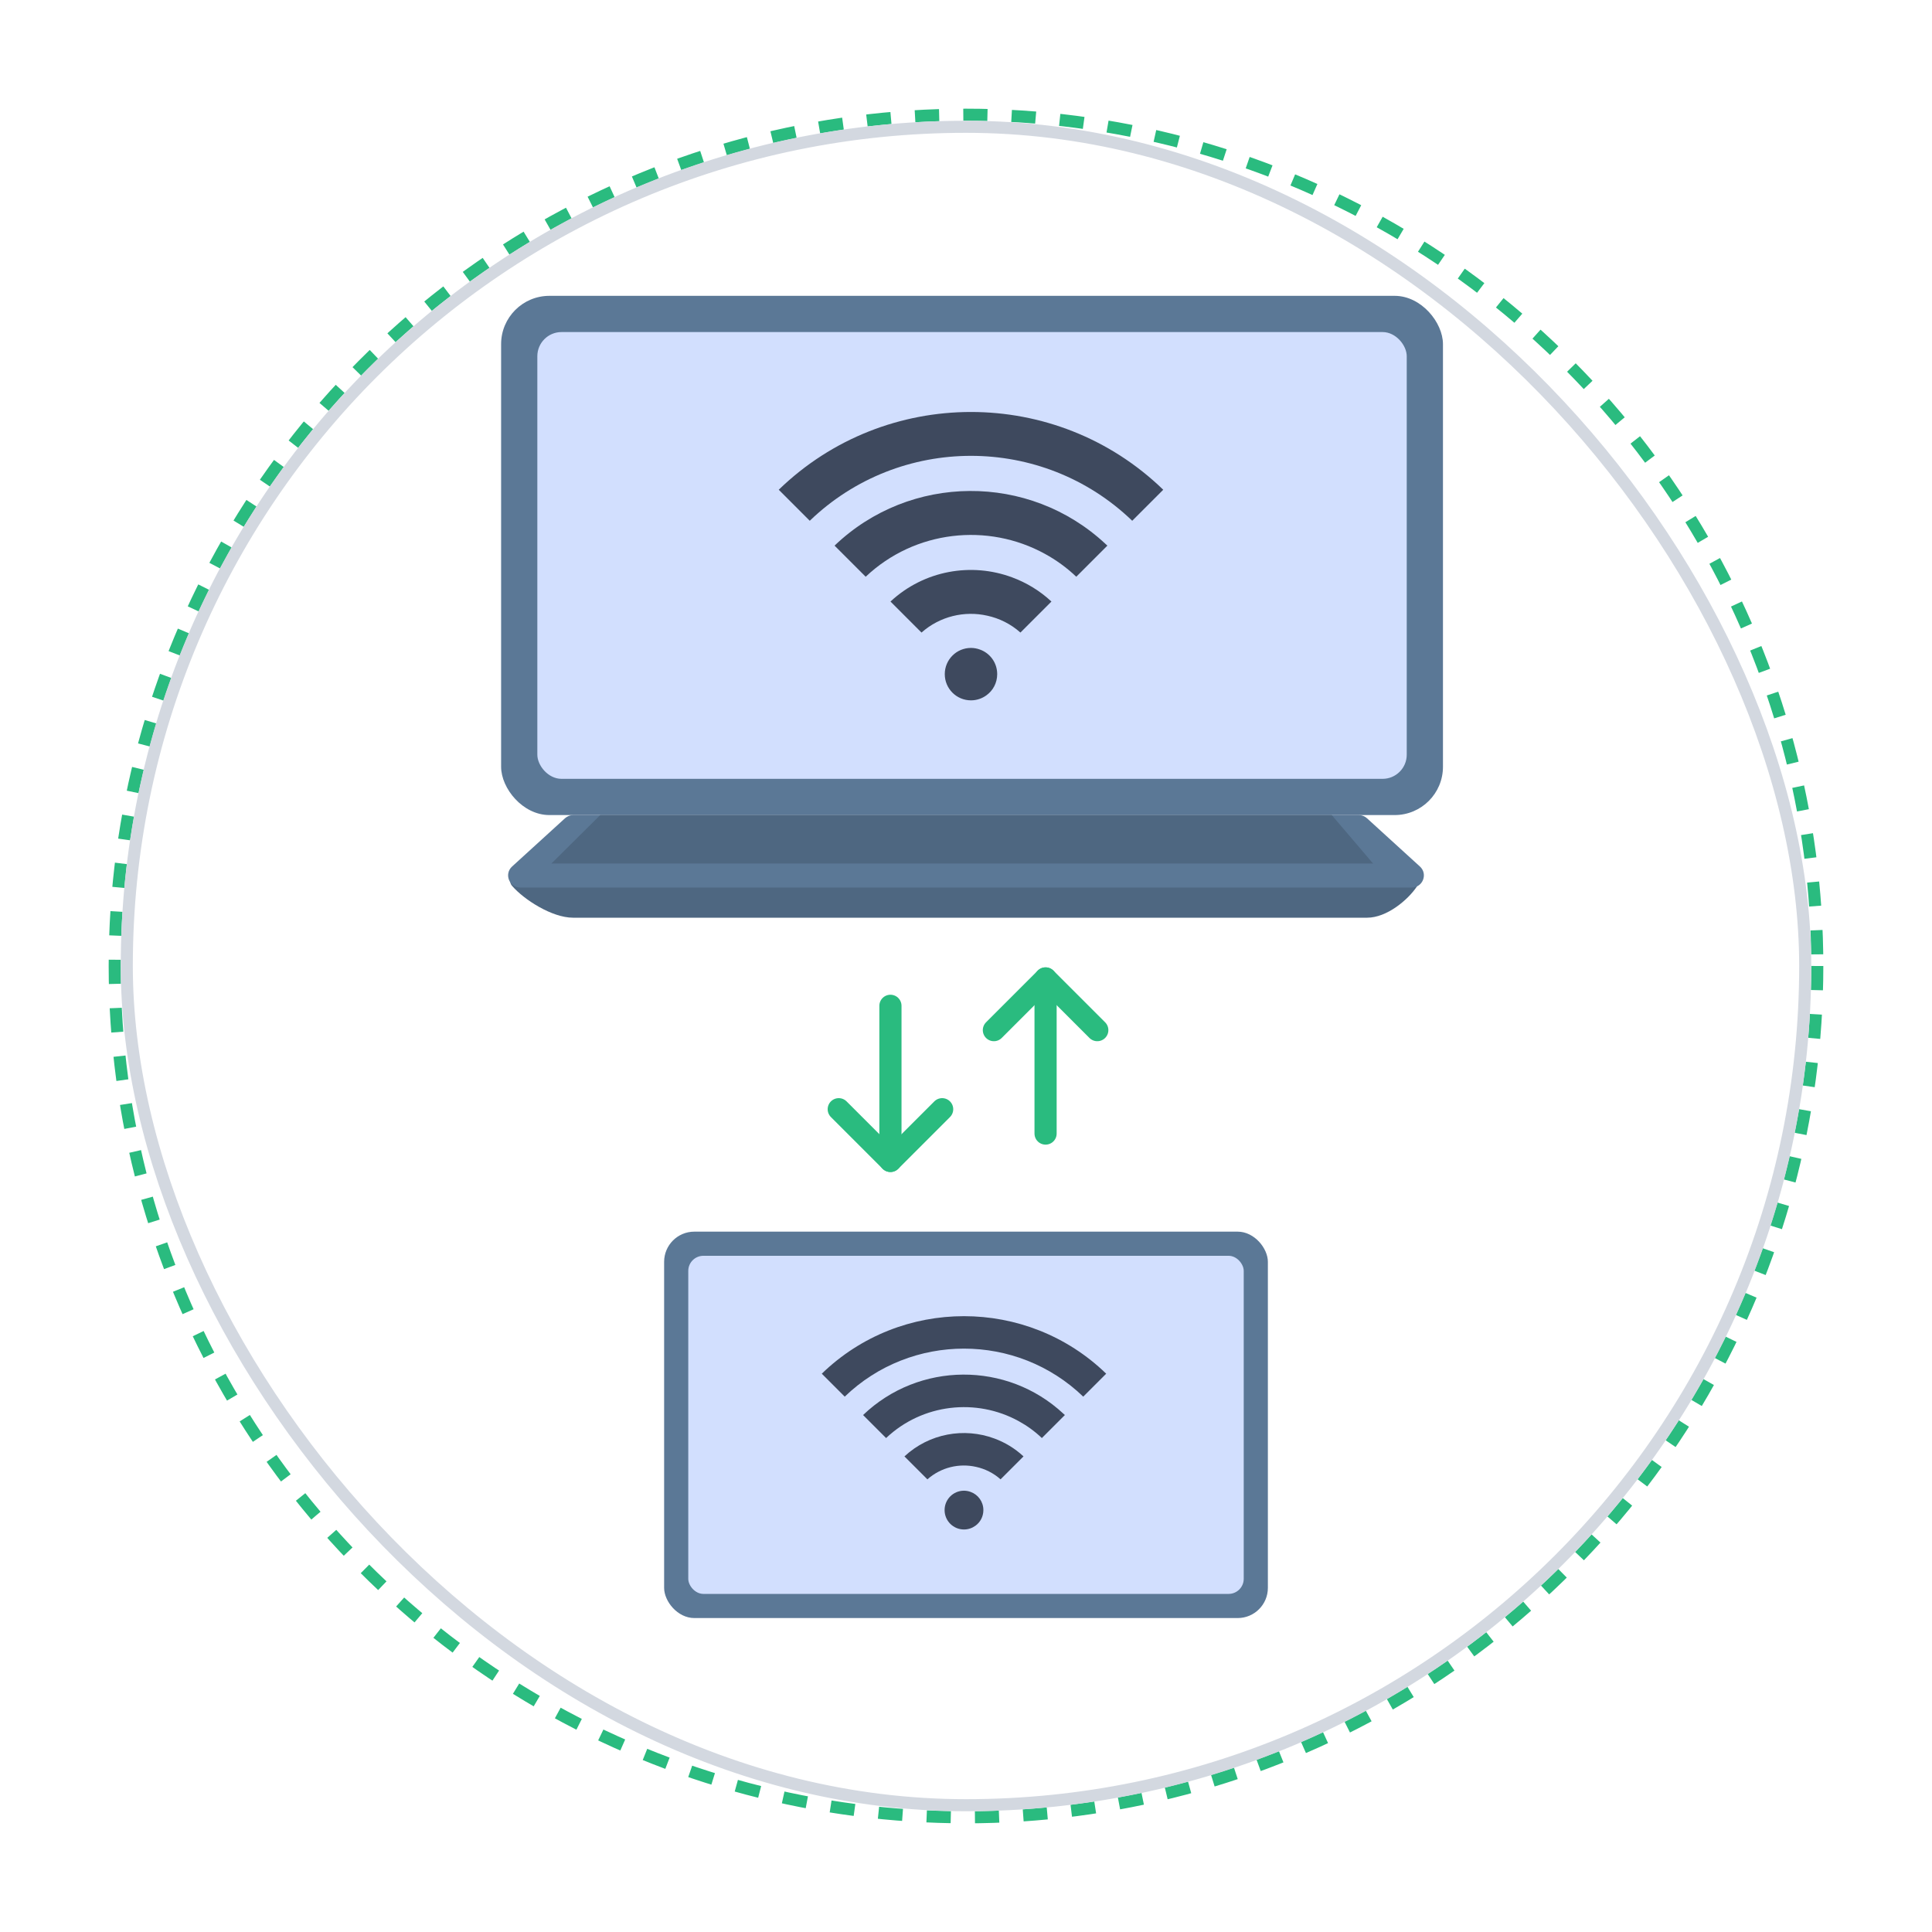 <svg width="160" height="160" viewBox="0 0 160 160" fill="none" xmlns="http://www.w3.org/2000/svg">
<circle cx="80" cy="80" r="70.5" stroke="#2ABB7F" stroke-dasharray="2 2"/>
<rect x="10.5" y="10.5" width="139" height="139" rx="69.5" stroke="#D3D8E0"/>
<rect x="55" y="102" width="50" height="32" rx="2.5" fill="#5B7896"/>
<rect x="57" y="104" width="46" height="28" rx="1.25" fill="#D2DFFE"/>
<path d="M81.439 125.059C81.439 125.595 81.182 126.066 80.781 126.355C80.518 126.547 80.186 126.665 79.833 126.665C78.945 126.665 78.227 125.948 78.227 125.059C78.227 124.171 78.945 123.453 79.833 123.453C80.026 123.453 80.213 123.491 80.385 123.555C81 123.775 81.439 124.363 81.439 125.059ZM68.057 113.763L69.957 115.664C75.46 110.361 84.207 110.361 89.709 115.664L91.61 113.763C85.059 107.412 74.608 107.412 68.057 113.763Z" fill="#3E495E"/>
<path d="M88.189 117.187L86.283 119.093C85.694 118.531 85.046 118.065 84.361 117.691C80.866 115.769 76.401 116.24 73.382 119.093L71.477 117.187C76.096 112.76 83.398 112.723 88.065 117.075C88.108 117.112 88.146 117.15 88.189 117.187Z" fill="#3E495E"/>
<path d="M84.763 120.613L82.862 122.513C82.268 121.983 81.567 121.64 80.833 121.48C79.442 121.164 77.932 121.512 76.803 122.513L74.902 120.613C76.958 118.702 79.854 118.204 82.348 119.13C83.221 119.451 84.045 119.943 84.763 120.613Z" fill="#3E495E"/>
<rect x="41.5" y="24.5" width="78" height="43" rx="4" fill="#5B7896"/>
<path d="M42.947 72.5C42.395 72.5 42.049 72.948 42.41 73.366C43.386 74.499 45.712 76 47.453 76H113.222C114.839 76 116.593 74.54 117.344 73.413C117.65 72.954 117.27 72.5 116.718 72.5H42.947Z" fill="#4E6781"/>
<path d="M113.203 67.761C113.019 67.593 112.779 67.5 112.529 67.5H47.471C47.221 67.5 46.981 67.593 46.797 67.761L42.408 71.761C41.733 72.376 42.168 73.5 43.082 73.5H116.918C117.832 73.5 118.267 72.376 117.592 71.761L113.203 67.761Z" fill="#5B7896"/>
<path d="M110.29 67.5H49.71L45.664 71.514H113.712L110.29 67.5Z" fill="#4E6781"/>
<rect x="44.5" y="27.5" width="72" height="37" rx="2" fill="#D2DFFE"/>
<path d="M82.584 55.829C82.584 56.553 82.237 57.189 81.694 57.58C81.339 57.841 80.891 58 80.413 58C79.212 58 78.242 57.03 78.242 55.829C78.242 54.627 79.212 53.658 80.413 53.658C80.674 53.658 80.927 53.709 81.158 53.795C81.991 54.092 82.584 54.888 82.584 55.829ZM64.492 40.558L67.061 43.128C74.501 35.958 86.325 35.958 93.765 43.128L96.334 40.558C87.477 31.972 73.349 31.972 64.492 40.558Z" fill="#3E495E"/>
<path d="M91.708 45.187L89.132 47.763C88.336 47.004 87.46 46.374 86.534 45.867C81.808 43.269 75.773 43.906 71.692 47.763L69.115 45.187C75.361 39.202 85.231 39.152 91.542 45.035C91.6 45.086 91.65 45.136 91.708 45.187Z" fill="#3E495E"/>
<path d="M87.076 49.817L84.507 52.386C83.704 51.669 82.756 51.206 81.764 50.989C79.883 50.562 77.842 51.033 76.315 52.386L73.746 49.817C76.525 47.233 80.44 46.56 83.812 47.812C84.992 48.247 86.106 48.912 87.076 49.817Z" fill="#3E495E"/>
<path d="M73.742 96.143V83.297" stroke="#2ABB7F" stroke-width="1.835" stroke-linecap="round" stroke-linejoin="round"/>
<path d="M78.025 91.861L73.743 96.143L69.461 91.861" stroke="#2ABB7F" stroke-width="1.835" stroke-linecap="round" stroke-linejoin="round"/>
<path d="M86.59 81.03V93.876" stroke="#2ABB7F" stroke-width="1.835" stroke-linecap="round" stroke-linejoin="round"/>
<path d="M90.873 85.311L86.591 81.03L82.309 85.311" stroke="#2ABB7F" stroke-width="1.835" stroke-linecap="round" stroke-linejoin="round"/>
</svg>
